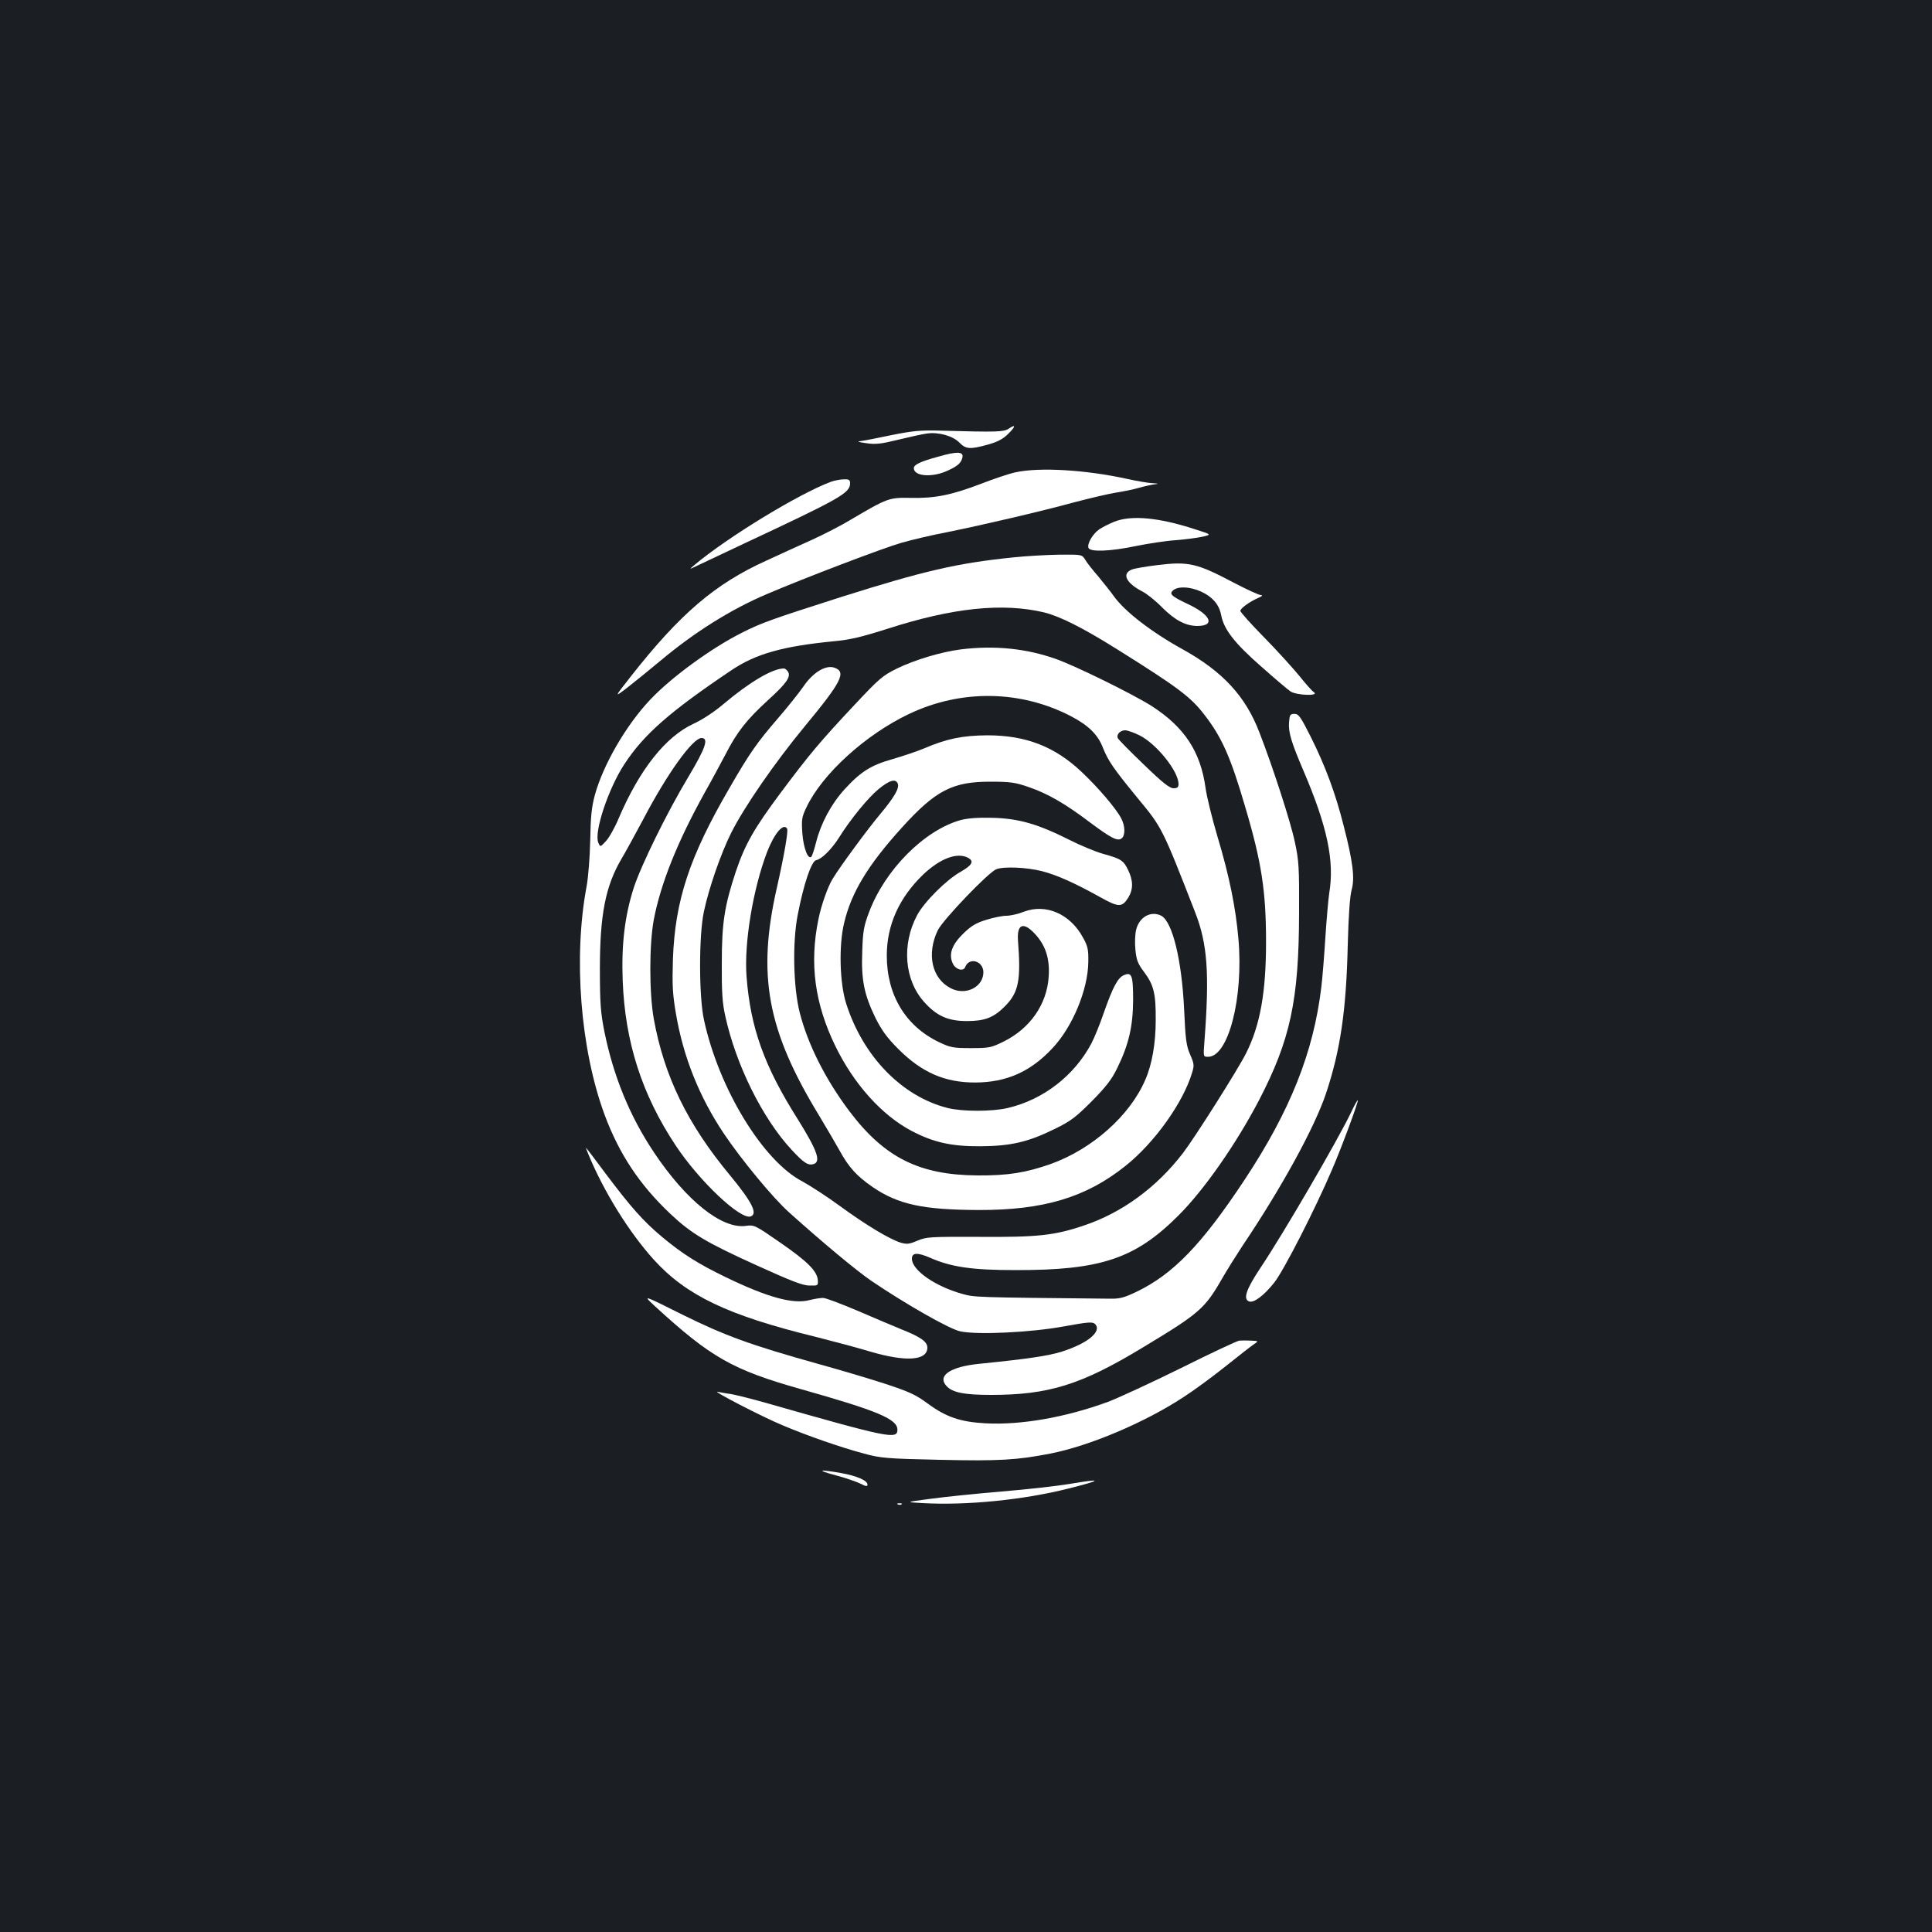 <?xml version="1.0" standalone="no"?>
<!DOCTYPE svg PUBLIC "-//W3C//DTD SVG 20010904//EN"
 "http://www.w3.org/TR/2001/REC-SVG-20010904/DTD/svg10.dtd">
<svg version="1.0" xmlns="http://www.w3.org/2000/svg"
 width="1000pt" height="1000pt" viewBox="0 0 1000 1000"
 preserveAspectRatio="xMidYMid meet">
<rect width="100%" height="100%" fill="#1b1f23"/>
<g transform="translate(0,1000) scale(0.1,-0.1)"
fill="#ffffff" stroke="none">
<path d="M5221 7781 c-26 -17 -62 -18 -351 -10 -106 3 -145 -1 -255 -23 -71
-15 -143 -29 -160 -31 -22 -2 -14 -5 29 -11 48 -7 76 -4 165 18 58 14 125 29
148 32 60 9 135 -12 169 -47 33 -34 55 -36 148 -10 50 14 78 29 104 55 40 39
41 53 3 27z"/>
<path d="M4855 7636 c-91 -25 -125 -41 -125 -59 0 -43 96 -50 175 -13 55 25
71 41 77 71 4 28 -30 29 -127 1z"/>
<path d="M5255 7555 c-33 -7 -113 -34 -177 -59 -152 -58 -238 -76 -364 -73
-112 2 -119 0 -309 -112 -49 -30 -139 -76 -200 -104 -60 -27 -168 -76 -239
-109 -265 -120 -446 -275 -700 -598 -88 -112 -88 -112 -19 -59 38 30 114 91
169 137 176 148 365 267 553 347 199 85 601 238 695 265 55 16 162 41 236 55
183 37 484 107 660 155 80 21 177 44 215 50 39 6 93 17 120 25 28 8 64 16 80
18 25 3 23 4 -10 6 -22 1 -80 11 -130 22 -212 47 -455 62 -580 34z"/>
<path d="M4300 7506 c-166 -62 -535 -287 -705 -430 -30 -25 -30 -25 20 -1 28
13 133 63 235 111 502 235 550 262 550 313 0 17 -6 21 -32 20 -18 0 -49 -6
-68 -13z"/>
<path d="M5766 7299 c-27 -11 -62 -29 -78 -40 -33 -24 -62 -74 -54 -95 8 -22
114 -18 247 10 64 13 156 27 205 30 49 4 111 12 138 18 48 11 48 11 -40 39
-187 61 -330 74 -418 38z"/>
<path d="M5245 7115 c-293 -30 -463 -70 -888 -204 -362 -116 -414 -134 -515
-185 -160 -80 -369 -233 -477 -348 -124 -131 -243 -336 -286 -493 -17 -63 -22
-112 -24 -235 -2 -87 -10 -191 -19 -239 -69 -368 -32 -841 93 -1180 76 -205
182 -364 341 -514 108 -102 185 -148 450 -268 174 -79 235 -103 270 -103 44
-1 45 0 43 28 -4 47 -51 95 -194 194 -130 90 -135 93 -177 87 -125 -18 -309
129 -477 380 -125 187 -210 394 -257 627 -19 96 -23 145 -23 323 0 281 29 429
112 570 20 33 71 127 115 209 122 233 254 416 299 416 39 0 21 -52 -68 -201
-111 -185 -245 -458 -283 -575 -46 -144 -64 -291 -57 -479 12 -319 100 -592
275 -855 122 -184 336 -386 388 -366 37 14 6 75 -107 212 -221 266 -341 513
-395 810 -24 135 -24 384 0 514 36 187 122 403 265 660 33 58 80 146 106 195
60 117 110 180 218 279 98 89 121 122 106 149 -6 9 -15 17 -22 17 -58 0 -177
-70 -312 -184 -47 -40 -111 -82 -155 -102 -145 -67 -279 -236 -387 -488 -20
-49 -51 -103 -67 -120 -29 -31 -29 -31 -39 -8 -24 53 52 281 135 407 100 153
234 271 551 484 128 87 268 126 534 152 80 7 143 22 275 64 341 110 599 136
813 85 81 -20 201 -80 376 -190 317 -198 383 -248 454 -341 89 -115 135 -218
210 -475 85 -286 108 -438 108 -699 0 -261 -30 -431 -104 -578 -43 -85 -262
-431 -325 -514 -137 -179 -317 -311 -516 -377 -151 -51 -240 -60 -537 -58
-259 1 -276 0 -323 -20 -42 -18 -54 -19 -86 -10 -58 18 -181 92 -315 190 -67
49 -155 106 -194 127 -204 106 -432 480 -509 835 -27 120 -27 438 -1 560 26
124 89 304 141 408 68 136 228 367 381 552 192 232 217 282 154 304 -45 16
-112 -25 -161 -98 -23 -33 -83 -108 -133 -166 -107 -124 -145 -178 -250 -360
-207 -356 -281 -581 -292 -885 -4 -135 -2 -179 16 -284 38 -222 120 -427 246
-616 91 -136 256 -336 339 -410 178 -160 347 -300 425 -354 180 -122 405 -250
461 -262 88 -19 367 -6 539 26 126 23 146 24 159 12 37 -38 -37 -100 -172
-143 -72 -22 -170 -37 -427 -63 -151 -15 -220 -62 -169 -116 31 -33 92 -45
229 -45 299 0 467 52 787 246 292 176 320 200 410 357 26 45 73 120 104 167
206 306 376 618 434 792 74 224 104 426 112 768 4 152 11 252 20 284 17 60 7
145 -41 331 -42 167 -95 310 -170 460 -53 105 -63 120 -85 120 -22 0 -25 -5
-28 -44 -4 -51 12 -104 75 -251 123 -288 161 -466 133 -634 -5 -33 -14 -137
-20 -230 -6 -94 -15 -209 -21 -256 -40 -336 -161 -640 -398 -998 -221 -334
-369 -487 -558 -578 -63 -30 -86 -37 -137 -36 -708 7 -700 7 -766 25 -142 40
-260 123 -260 182 0 32 29 33 94 5 108 -48 217 -64 441 -64 443 -1 621 59 845
283 134 134 298 370 416 595 163 314 207 518 208 971 1 234 -1 271 -22 367
-20 98 -113 386 -183 566 -72 189 -191 317 -399 432 -161 89 -298 195 -354
273 -17 24 -54 70 -81 103 -28 32 -59 71 -68 87 -17 27 -17 27 -135 26 -64 -1
-171 -7 -237 -14z"/>
<path d="M5990 7075 c-58 -7 -117 -17 -132 -23 -53 -22 -29 -70 54 -113 24
-12 70 -49 102 -82 67 -67 122 -96 182 -97 98 0 71 59 -53 116 -82 39 -94 51
-68 71 43 30 152 3 205 -52 22 -22 35 -49 41 -80 14 -73 69 -144 207 -265 70
-62 138 -120 152 -129 30 -20 150 -25 121 -4 -10 6 -44 45 -76 85 -33 40 -114
130 -182 199 -68 69 -123 131 -123 137 0 13 47 47 92 67 21 9 26 14 14 15 -10
0 -73 29 -140 64 -191 101 -234 111 -396 91z"/>
<path d="M4975 6639 c-103 -13 -239 -54 -332 -99 -75 -37 -93 -53 -215 -183
-185 -197 -239 -262 -387 -460 -138 -185 -184 -266 -232 -407 -59 -178 -73
-266 -73 -475 -1 -149 3 -208 18 -274 55 -252 192 -529 343 -692 64 -69 86
-83 115 -74 38 13 18 70 -81 229 -176 278 -247 477 -267 743 -13 173 34 453
106 642 38 98 85 153 104 122 7 -11 -15 -138 -53 -306 -103 -453 -50 -738 218
-1178 37 -62 85 -143 106 -181 48 -88 89 -133 173 -191 131 -89 259 -117 547
-118 336 -1 556 65 760 228 150 119 299 328 345 482 12 38 11 47 -10 95 -20
45 -24 79 -31 233 -12 255 -60 453 -118 485 -54 28 -116 -7 -131 -75 -5 -22
-7 -68 -3 -102 5 -51 12 -71 44 -113 51 -68 62 -113 61 -250 0 -120 -19 -229
-54 -309 -79 -185 -275 -359 -490 -436 -129 -45 -220 -60 -378 -59 -302 2
-482 92 -664 333 -124 165 -215 346 -257 511 -33 132 -38 362 -10 505 31 160
71 279 96 283 28 5 80 57 118 117 59 95 152 208 205 251 56 46 88 55 99 28 9
-24 -18 -70 -92 -159 -60 -71 -207 -270 -246 -335 -24 -39 -59 -137 -73 -209
-47 -228 -19 -436 88 -656 96 -197 241 -358 395 -439 113 -59 206 -80 356 -79
158 1 247 22 385 90 82 40 108 60 190 142 73 74 104 113 132 171 60 122 82
216 83 352 0 131 -7 149 -49 130 -31 -14 -57 -63 -103 -195 -19 -56 -48 -127
-64 -158 -89 -167 -249 -291 -433 -334 -80 -19 -236 -19 -311 0 -237 60 -438
267 -525 540 -34 106 -39 301 -11 417 37 158 124 301 297 492 177 196 265 241
464 240 98 0 127 -4 195 -28 97 -33 189 -86 317 -183 110 -82 143 -99 164 -82
19 15 18 63 -2 102 -26 51 -120 161 -206 242 -140 132 -289 189 -488 189 -127
-1 -208 -17 -325 -67 -38 -16 -113 -41 -165 -56 -112 -32 -164 -64 -249 -157
-69 -76 -122 -175 -147 -274 -9 -36 -20 -69 -24 -74 -17 -18 -41 43 -47 120
-5 72 -3 85 21 135 81 172 306 377 532 484 269 128 577 123 837 -12 92 -48
140 -96 166 -164 27 -68 57 -111 182 -263 124 -150 125 -152 295 -588 64 -164
75 -315 48 -670 -6 -78 -6 -78 19 -78 105 0 184 305 157 611 -14 161 -47 325
-109 531 -27 92 -55 204 -61 249 -26 188 -108 314 -278 424 -96 61 -392 207
-496 244 -155 55 -318 71 -491 50z m923 -445 c88 -44 202 -186 202 -252 0 -17
-6 -22 -26 -22 -20 0 -57 29 -154 123 -70 67 -130 128 -134 136 -9 19 12 41
38 41 12 0 45 -12 74 -26z"/>
<path d="M4971 5755 c-188 -53 -391 -258 -473 -477 -27 -71 -32 -100 -35 -203
-6 -147 10 -224 69 -345 33 -65 60 -102 118 -160 122 -122 242 -174 400 -173
160 1 284 56 397 177 104 110 184 302 186 446 1 65 -2 82 -28 128 -66 122
-192 176 -305 133 -30 -12 -71 -21 -91 -21 -20 0 -67 -9 -104 -21 -53 -16 -78
-31 -120 -72 -59 -58 -76 -107 -53 -155 15 -31 55 -42 64 -17 21 53 94 31 94
-28 -1 -77 -93 -122 -169 -82 -98 50 -126 177 -67 300 28 56 262 300 303 316
40 15 155 10 236 -10 80 -21 169 -61 304 -136 93 -52 111 -52 143 -1 26 43 26
88 -1 143 -24 50 -37 58 -131 84 -38 11 -114 42 -169 70 -167 84 -264 112
-399 116 -81 2 -131 -2 -169 -12z m40 -195 c32 -18 21 -38 -38 -72 -73 -40
-190 -157 -226 -225 -81 -152 -66 -336 37 -450 65 -72 123 -98 221 -98 92 0
138 18 195 75 73 73 85 135 69 343 -6 89 32 98 96 24 49 -57 69 -123 63 -212
-9 -143 -96 -268 -233 -336 -65 -32 -76 -34 -170 -34 -92 0 -106 3 -165 31
-173 83 -270 244 -270 448 0 158 64 300 189 420 88 83 175 116 232 86z"/>
<path d="M6993 4242 c-69 -144 -353 -632 -470 -806 -73 -110 -90 -160 -58
-172 24 -10 78 31 131 98 49 62 213 383 299 585 49 113 138 354 133 358 -2 2
-18 -26 -35 -63z"/>
<path d="M3046 4024 c81 -195 210 -402 338 -544 168 -185 382 -288 836 -399
91 -23 219 -57 285 -77 184 -54 295 -47 295 21 0 30 -35 55 -131 93 -41 17
-144 60 -229 97 -85 36 -166 67 -180 67 -14 0 -45 -5 -69 -11 -84 -23 -217 13
-436 119 -144 70 -223 120 -331 210 -96 81 -158 151 -289 325 -53 72 -99 132
-102 134 -2 3 4 -13 13 -35z"/>
<path d="M3390 3239 c289 -265 401 -329 755 -429 397 -112 500 -155 500 -210
0 -52 -44 -43 -685 140 -74 21 -155 41 -180 45 -25 3 -54 9 -65 11 -37 9 229
-129 335 -173 130 -55 303 -115 423 -147 84 -23 117 -26 392 -32 307 -7 400
-1 570 32 205 40 490 161 690 292 50 32 147 103 216 158 68 54 135 107 149
116 25 17 25 17 -15 19 -22 1 -49 1 -60 0 -11 -1 -146 -64 -300 -141 -154 -76
-325 -155 -380 -176 -221 -81 -453 -121 -635 -111 -128 7 -202 32 -295 100
-66 49 -98 63 -228 106 -84 27 -235 72 -337 100 -355 99 -489 148 -709 257
-206 103 -206 103 -141 43z"/>
<path d="M4325 2364 c50 -13 107 -33 128 -43 29 -15 37 -16 37 -5 0 21 -55 45
-139 60 -115 20 -127 15 -26 -12z"/>
<path d="M5535 2319 c-60 -10 -218 -28 -350 -39 -132 -11 -298 -28 -370 -38
-130 -17 -130 -17 -40 -22 229 -13 524 17 754 75 180 45 182 54 6 24z"/>
<path d="M4648 2213 c7 -3 16 -2 19 1 4 3 -2 6 -13 5 -11 0 -14 -3 -6 -6z"/>
</g>
</svg>
